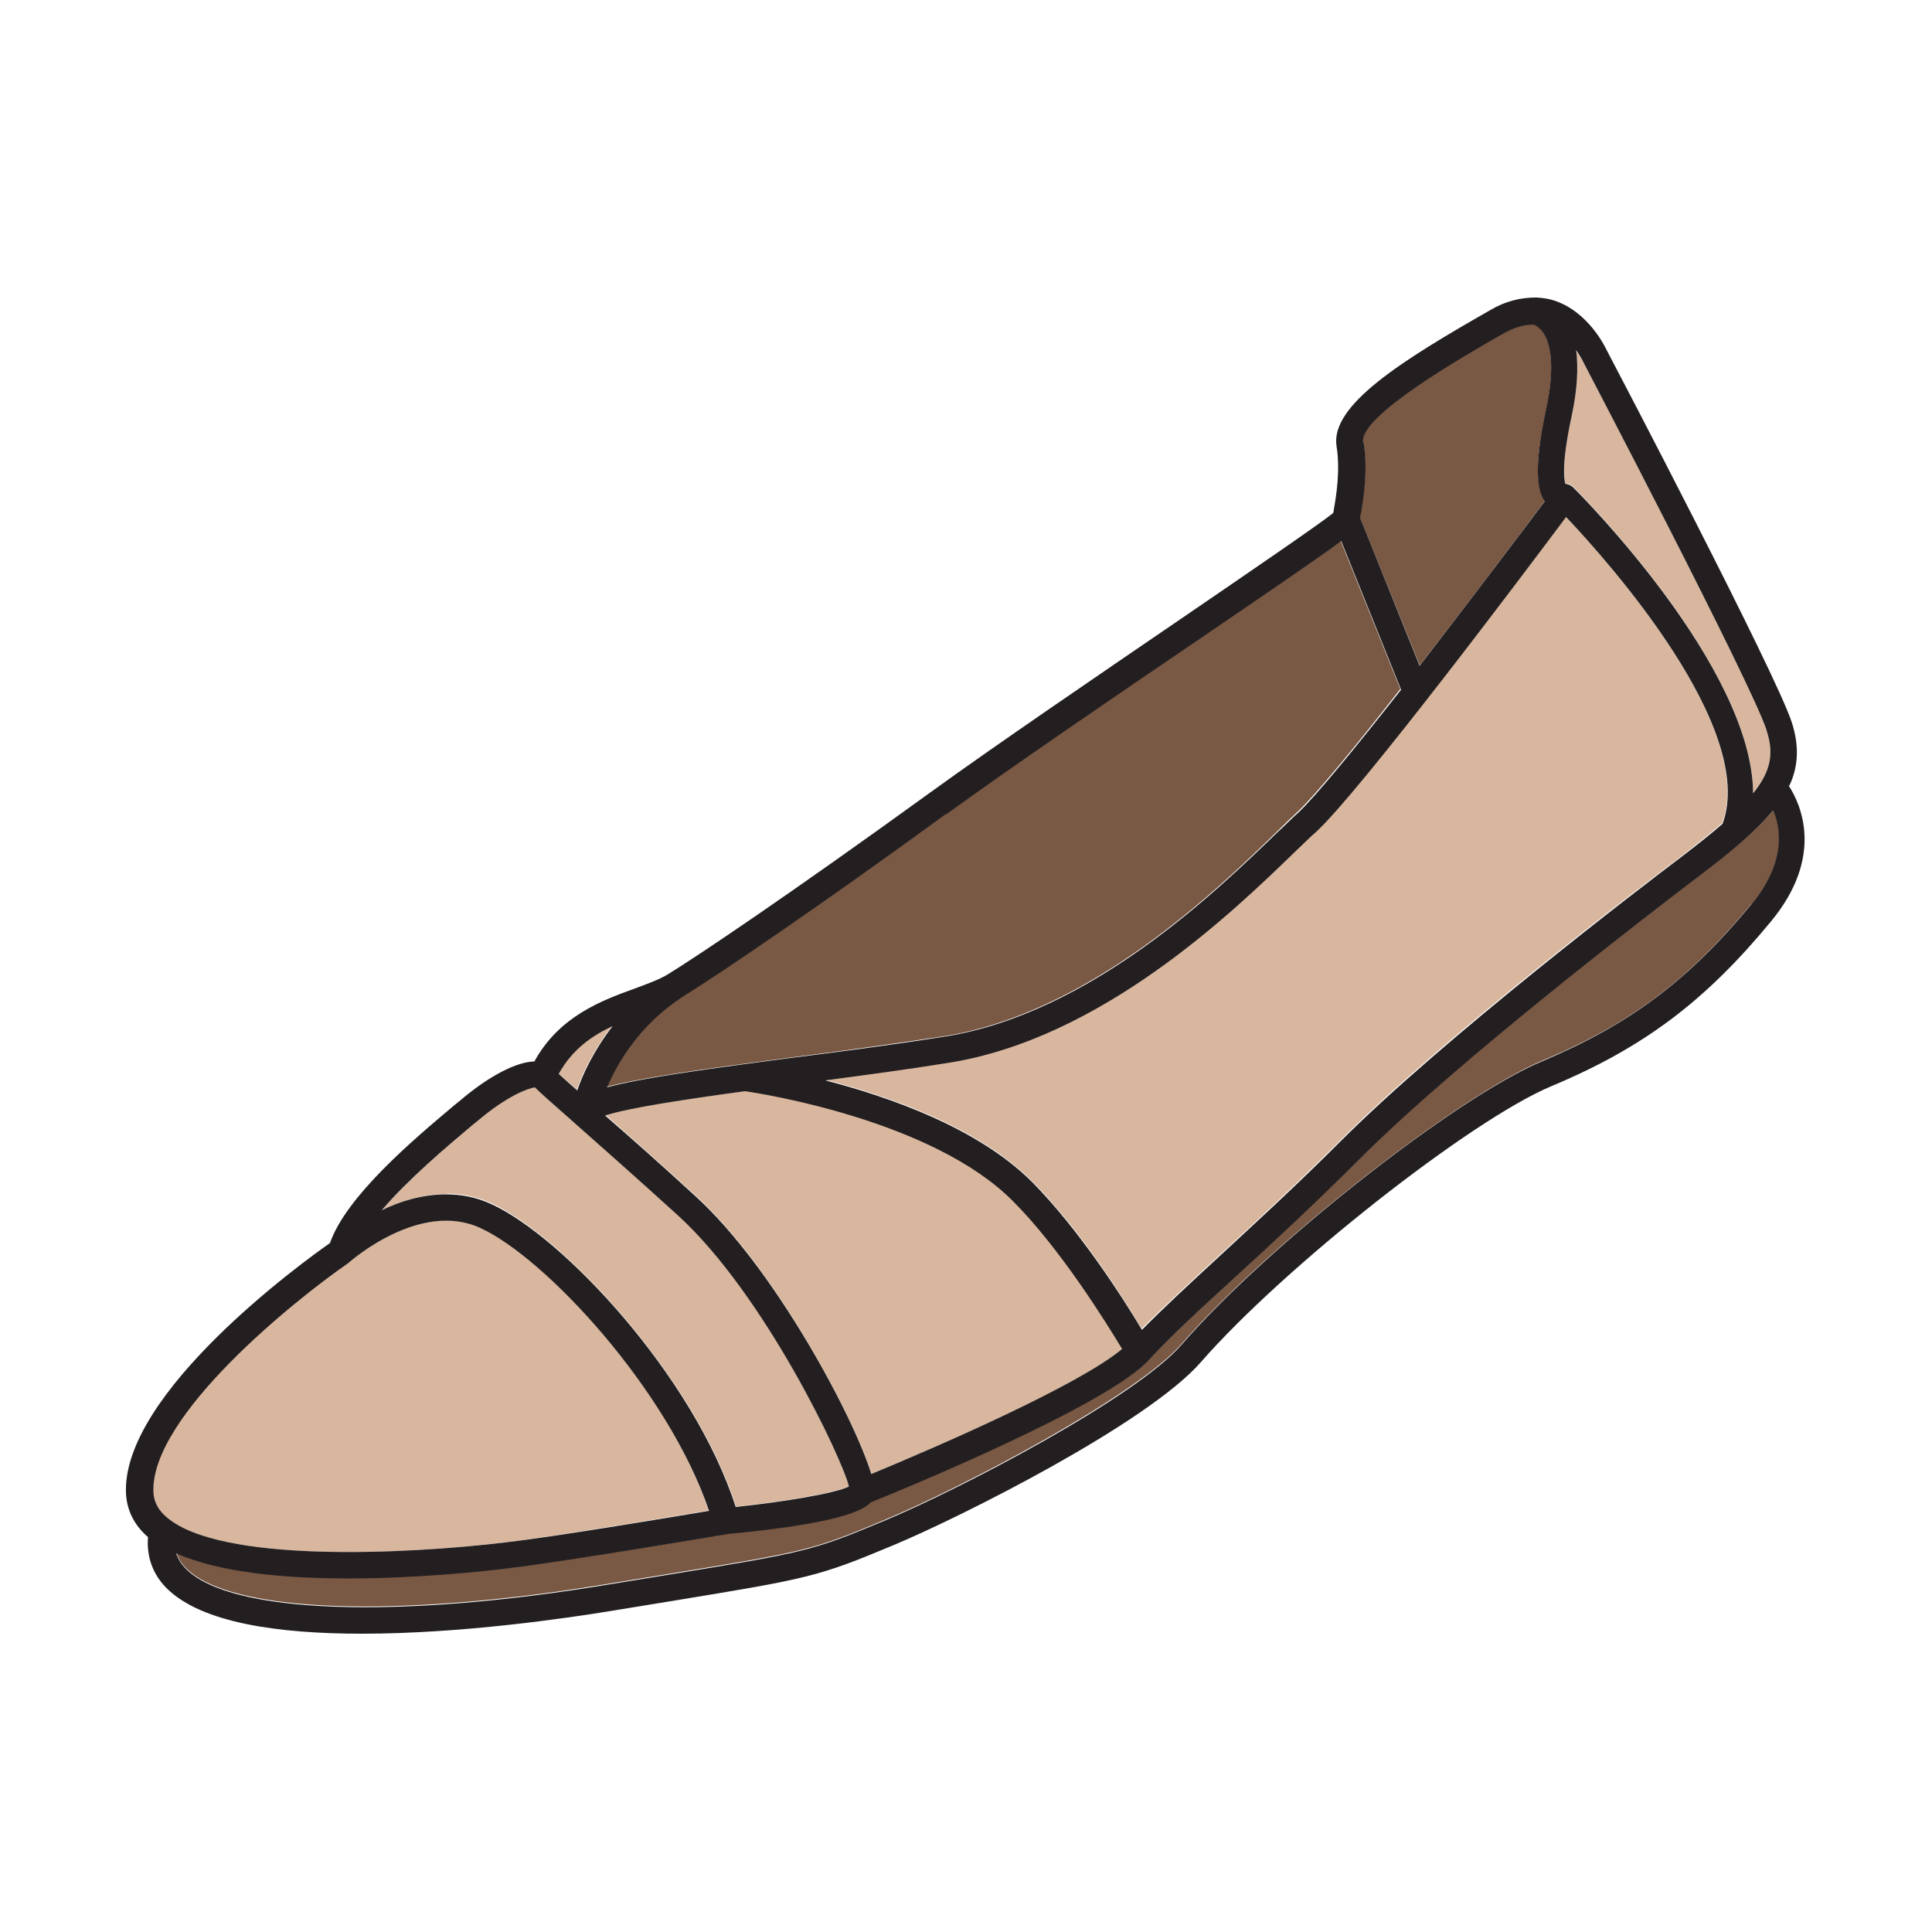<?xml version="1.0" encoding="UTF-8"?>
<svg id="Layer_1" data-name="Layer 1" xmlns="http://www.w3.org/2000/svg" viewBox="0 0 50 50">
  <defs>
    <style>
      .cls-1 {
        fill: #d9b79f;
      }

      .cls-2 {
        fill: #231f20;
      }

      .cls-3 {
        fill: #795844;
      }
    </style>
  </defs>
  <g>
    <path class="cls-1" d="M14.93,28.2c-.21-.18-.37-.33-.48-.43,.35-.63,.86-.99,1.4-1.23-.49,.63-.78,1.24-.92,1.66Z"/>
    <path class="cls-1" d="M4.31,39.26c-.23-.19-.34-.41-.35-.67-.07-1.96,3.63-4.95,5.07-5.93h0s.03-.02,.04-.03c.02,0,1.8-1.57,3.36-.86,1.67,.76,4.86,4.17,5.91,7.32-1.06,.18-4,.67-5.29,.83-2.59,.31-7.36,.53-8.73-.65Z"/>
    <path class="cls-1" d="M11.55,30.9c-.61,0-1.19,.19-1.66,.41,.68-.8,1.69-1.65,2.32-2.19l.16-.13c.78-.66,1.29-.84,1.47-.86,.12,.14,.39,.36,.97,.88,.63,.55,1.53,1.35,2.73,2.43,2.26,2.06,4.27,6.34,4.43,7.02-.35,.18-1.7,.4-2.92,.53-1.1-3.4-4.49-7-6.33-7.85-.39-.18-.79-.25-1.17-.25Z"/>
    <path class="cls-1" d="M26.22,31.06c1.24,1.24,2.44,3.18,2.83,3.84-1.11,.93-4.73,2.52-6.5,3.24-.46-1.5-2.52-5.35-4.55-7.2-.96-.88-1.73-1.55-2.32-2.08,.61-.2,2.08-.42,3.62-.63,.43,.07,4.85,.75,6.94,2.84Z"/>
    <path class="cls-3" d="M15.69,28.13c.28-.65,.84-1.61,1.94-2.34,.96-.59,3.62-2.4,6.83-4.73,1.67-1.21,4.23-2.97,6.5-4.5,2.17-1.48,3.22-2.2,3.73-2.58l1.55,3.85c-1.13,1.45-2.2,2.75-2.66,3.18-.14,.13-.32,.3-.52,.5-1.58,1.54-4.87,4.72-8.65,5.31-1.33,.2-2.69,.39-3.96,.55-2.51,.33-3.95,.54-4.76,.76Z"/>
    <path class="cls-3" d="M36.74,17.21l-1.55-3.83s0-.06,.02-.11c.07-.36,.19-1.12,.07-1.85-.11-.68,2.61-2.23,3.63-2.81,.28-.16,.54-.23,.79-.23,.05,.02,.15,.07,.24,.21,.14,.21,.34,.75,.08,1.99-.34,1.55-.23,2.11-.03,2.37-.53,.71-1.89,2.52-3.24,4.26Z"/>
    <path class="cls-1" d="M29.55,34.39c-.47-.79-1.61-2.59-2.84-3.82-1.4-1.4-3.69-2.2-5.36-2.63,1.04-.14,2.11-.28,3.17-.45,4-.62,7.38-3.9,9.01-5.48,.2-.19,.37-.36,.52-.5,1.14-1.05,5.41-6.73,6.47-8.14,1.08,1.14,4.95,5.47,4.05,7.93-.3,.26-.64,.53-1.06,.86-1.01,.75-6.16,4.68-8.8,7.33-1.17,1.16-2.23,2.15-3.17,3.01-.77,.71-1.44,1.33-1.99,1.88Z"/>
    <path class="cls-1" d="M40.51,12.51c-.03-.14-.09-.57,.17-1.78,.14-.66,.17-1.22,.1-1.67,.12,.16,.18,.29,.19,.3,.04,.08,4.33,8.26,4.75,9.54,.19,.58,.13,1.04-.35,1.62-.02-3.26-4.44-7.7-4.65-7.92-.06-.06-.13-.09-.21-.09Z"/>
    <path class="cls-3" d="M45.32,23.4c-1.62,1.96-3.13,3.1-5.41,4.05-2.22,.94-7.1,4.77-9.33,7.33-1.19,1.36-5.71,3.73-7.7,4.56-1.88,.79-2.03,.81-5.62,1.4l-1.47,.24c-5.51,.92-9.82,.76-10.97-.39-.13-.13-.21-.26-.25-.41,1.12,.5,2.82,.65,4.44,.65,1.84,0,3.55-.19,4.13-.25,1.58-.19,5.58-.87,5.7-.89,2.76-.27,3.49-.59,3.71-.83,.84-.34,6.1-2.5,7.19-3.68,.56-.6,1.34-1.33,2.26-2.17,.94-.87,2.01-1.86,3.18-3.03,2.62-2.62,7.73-6.51,8.73-7.27,.85-.64,1.53-1.19,1.99-1.75,.2,.47,.34,1.34-.57,2.44Z"/>
  </g>
  <path class="cls-2" d="M46.31,20.33c.23-.49,.26-1.02,.06-1.64-.44-1.33-4.62-9.31-4.79-9.63-.02-.04-.45-.98-1.35-1.28-.15-.05-.3-.07-.46-.08,0,0-.02,0-.03,0h0c-.38,0-.78,.09-1.18,.33-2.28,1.3-4.14,2.46-3.97,3.52,.1,.62-.01,1.3-.07,1.63,0,.04-.01,.07-.02,.1-.39,.31-2.19,1.54-3.93,2.73-2.27,1.55-4.84,3.3-6.51,4.51-3.59,2.6-6.03,4.24-6.8,4.71-.22,.13-.53,.24-.85,.36-.83,.3-1.94,.71-2.58,1.88-.46,.01-1.17,.37-1.92,1.01l-.16,.13c-1.06,.89-2.79,2.35-3.21,3.56-.69,.48-5.38,3.88-5.28,6.47,.02,.44,.21,.83,.57,1.14-.04,.5,.12,.96,.48,1.32,.91,.91,2.92,1.18,5.06,1.18,2.56,0,5.3-.4,6.51-.6l1.47-.24c3.6-.59,3.81-.63,5.77-1.45,1.77-.74,6.57-3.15,7.96-4.74,2.14-2.45,6.97-6.26,9.07-7.14,2.39-1,3.98-2.2,5.68-4.26,1.39-1.68,.78-3.03,.46-3.52Zm-.59-1.42c.19,.58,.12,1.04-.35,1.62-.02-3.26-4.44-7.7-4.65-7.91-.06-.06-.13-.09-.21-.1-.04-.14-.09-.58,.17-1.78,.14-.66,.17-1.21,.11-1.68,.11,.16,.18,.29,.18,.3,.04,.08,4.33,8.27,4.75,9.54Zm-23.17,19.24c-.46-1.5-2.52-5.35-4.56-7.2-.96-.88-1.73-1.56-2.33-2.08,.61-.2,2.08-.42,3.62-.63,.42,.06,4.85,.75,6.93,2.84,1.24,1.24,2.43,3.17,2.83,3.83-1.11,.93-4.73,2.51-6.5,3.24Zm7-3.74c-.47-.79-1.62-2.59-2.84-3.82-1.4-1.4-3.69-2.2-5.35-2.63,1.04-.14,2.11-.28,3.16-.45,3.99-.62,7.39-3.91,9.02-5.49,.2-.19,.37-.36,.52-.49,1.14-1.05,5.41-6.73,6.47-8.15,1.08,1.14,4.95,5.47,4.05,7.94-.3,.26-.64,.53-1.07,.86-1.01,.76-6.15,4.69-8.8,7.34-1.16,1.16-2.23,2.14-3.17,3.01-.77,.71-1.44,1.33-1.98,1.88Zm5.73-22.97c-.11-.67,2.61-2.23,3.63-2.81,.28-.16,.54-.23,.78-.23,.05,.02,.15,.07,.25,.21,.14,.21,.34,.75,.07,1.99-.33,1.54-.22,2.11-.03,2.37-.53,.71-1.89,2.51-3.24,4.26l-1.54-3.83s0-.06,.02-.1c.06-.36,.19-1.12,.07-1.85Zm-10.8,9.64c1.67-1.21,4.23-2.96,6.5-4.5,2.17-1.48,3.21-2.19,3.73-2.58l1.55,3.85c-1.14,1.45-2.2,2.75-2.66,3.18-.15,.13-.32,.31-.53,.5-1.58,1.53-4.86,4.71-8.64,5.3-1.33,.21-2.7,.39-3.97,.55-2.51,.33-3.95,.54-4.75,.76,.28-.65,.84-1.61,1.95-2.34,.96-.59,3.62-2.4,6.83-4.74Zm-8.62,5.47c-.49,.63-.78,1.25-.92,1.67-.21-.18-.37-.33-.48-.43,.35-.63,.86-.99,1.41-1.24Zm-3.65,2.58l.16-.13c.77-.65,1.29-.83,1.47-.86,.13,.13,.39,.36,.98,.88,.62,.55,1.53,1.35,2.72,2.43,2.26,2.06,4.27,6.33,4.43,7.02-.36,.18-1.7,.4-2.93,.53-1.09-3.39-4.48-7-6.33-7.84-.39-.18-.78-.25-1.17-.25-.61,0-1.19,.18-1.66,.41,.69-.81,1.69-1.65,2.33-2.19Zm-3.18,3.54h0s.03-.02,.04-.03c.02-.01,1.8-1.58,3.36-.86,1.67,.76,4.85,4.17,5.92,7.32-1.06,.18-4,.67-5.29,.82-2.6,.31-7.36,.53-8.74-.65-.23-.19-.34-.41-.35-.66-.07-1.96,3.63-4.95,5.07-5.94Zm36.29-9.26c-1.62,1.96-3.14,3.1-5.42,4.06-2.22,.93-7.1,4.77-9.32,7.33-1.19,1.37-5.71,3.73-7.7,4.56-1.89,.79-2.03,.81-5.62,1.4l-1.47,.24c-5.51,.92-9.82,.76-10.97-.39-.13-.13-.21-.26-.26-.41,1.12,.5,2.82,.65,4.45,.65,1.83,0,3.55-.19,4.13-.26,1.58-.19,5.57-.87,5.7-.89,2.76-.26,3.49-.59,3.7-.82,.84-.34,6.1-2.5,7.19-3.68,.55-.6,1.34-1.33,2.26-2.17,.95-.87,2.02-1.86,3.19-3.03,2.62-2.62,7.73-6.52,8.73-7.28,.85-.64,1.52-1.19,1.98-1.75,.2,.47,.34,1.34-.57,2.44Z"/>
</svg>